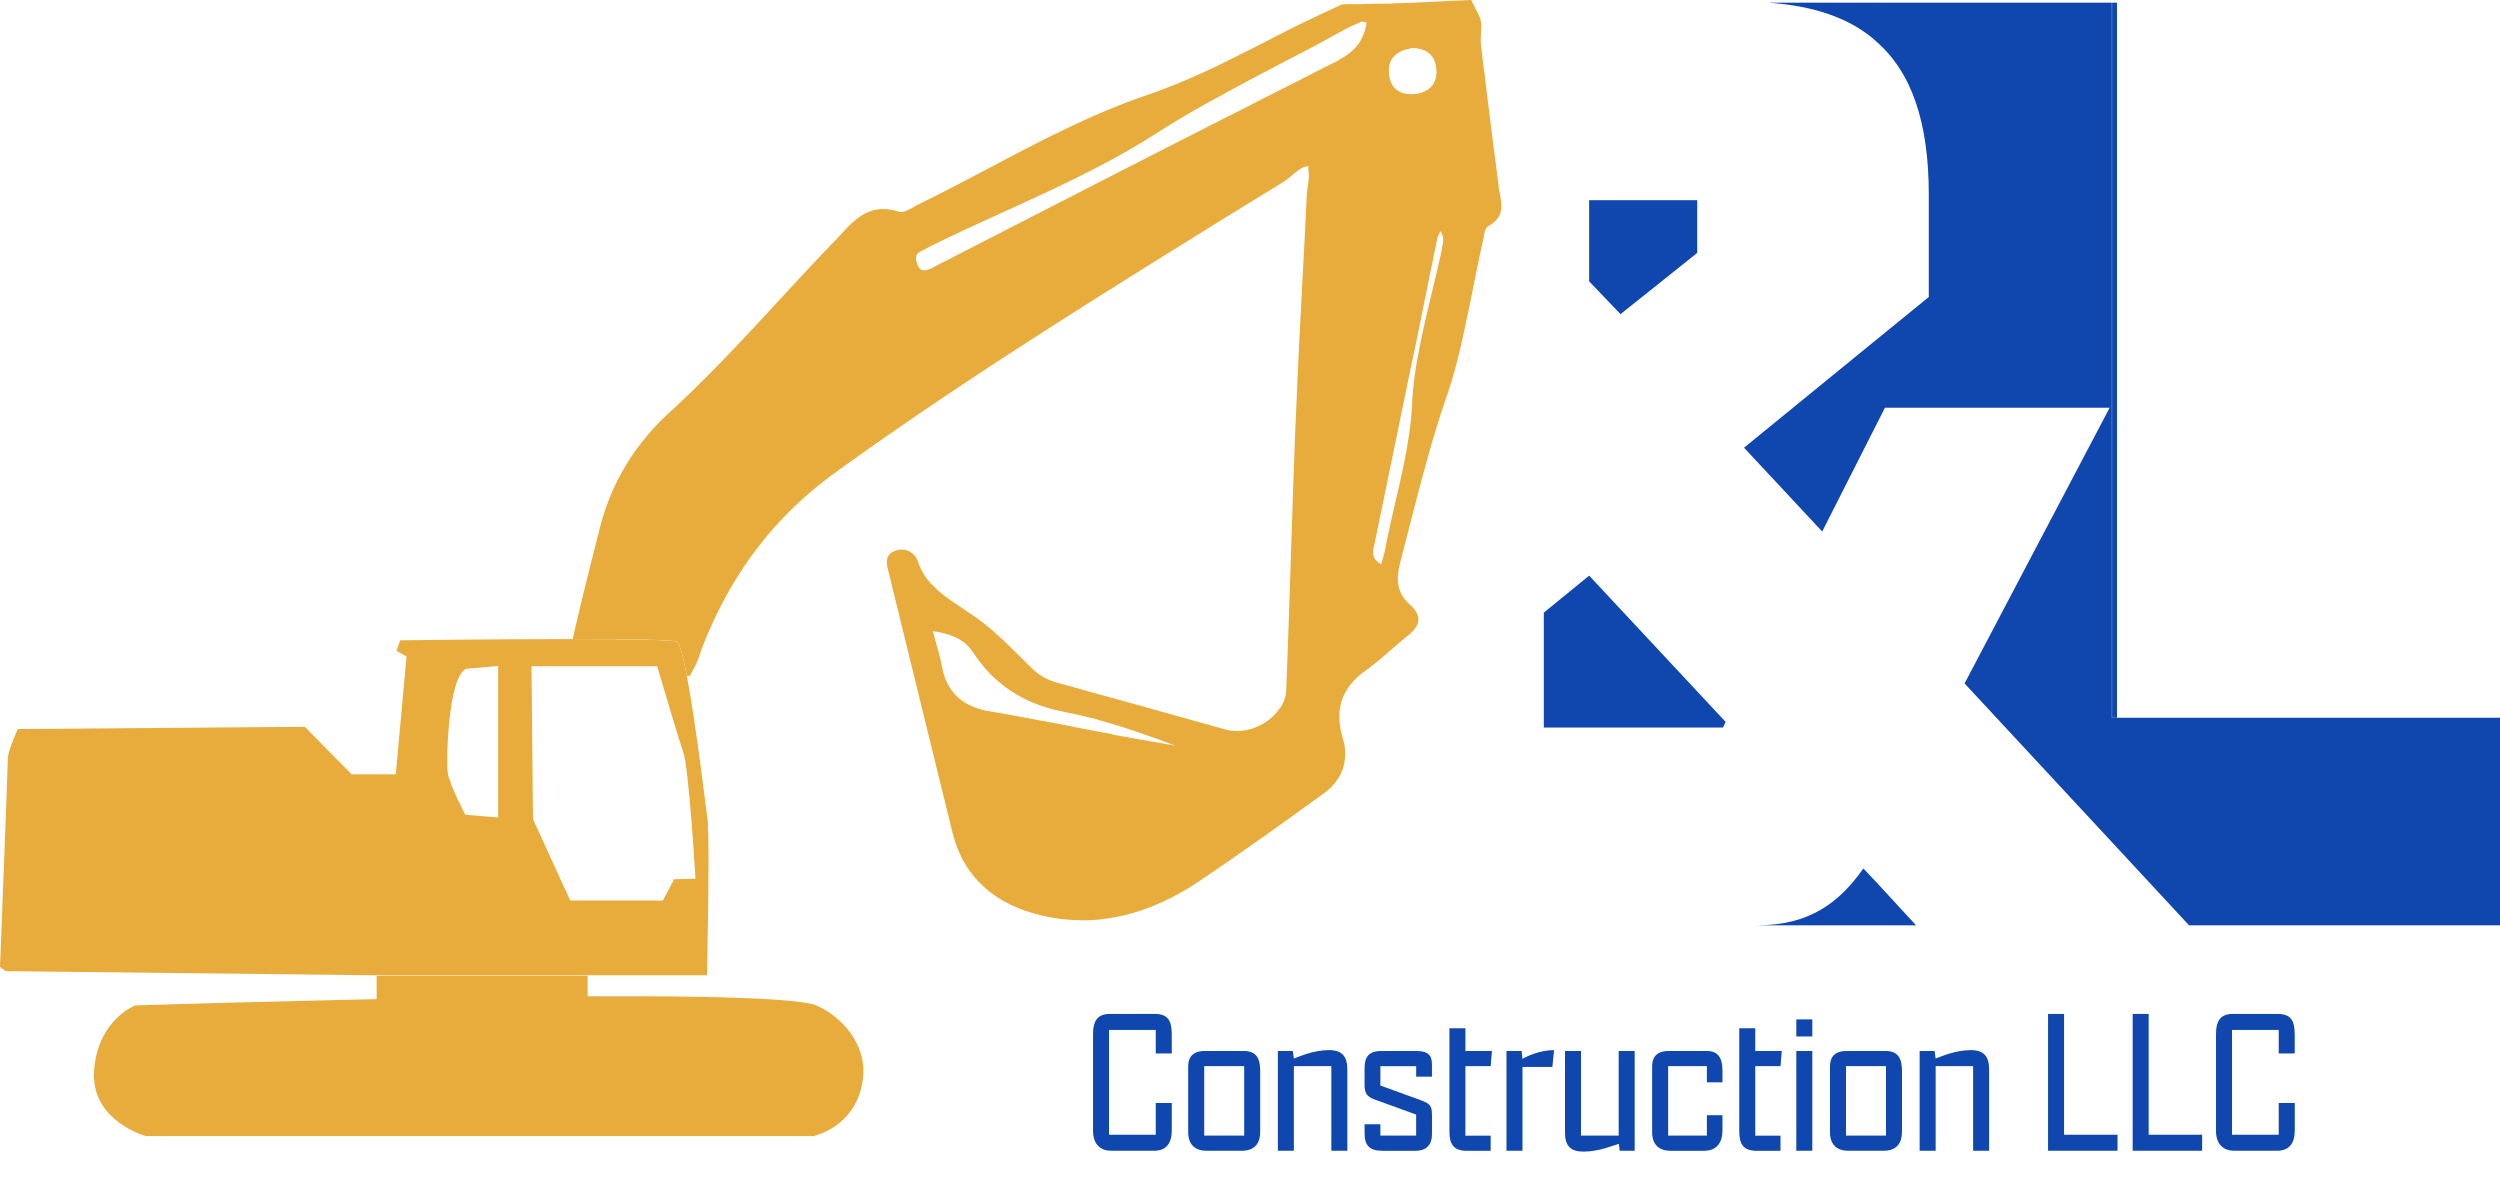 <svg xmlns="http://www.w3.org/2000/svg" data-name="15001500 px Logo 6" viewBox="0 0 1020.2 491.07">
    <g data-name="Graphic Elements"><path d="M557 1.7h-6.9l-2.5.1c-.4.2-.7.3-1 .5-.7.3-1.5.6-2.2 1-5.2 2.4-10.4 4.9-15.6 7.4-6.6 3.3-13.2 6.8-19.8 10.1l-10.2 5.1c-10.1 4.9-20.5 9.4-31.3 13.1-32.1 11-61.6 29.2-92.3 44.2-2.7 1.3-6.2 4-8.4 3.2-13.5-4.3-19.4 5.1-26.7 12.5-22.4 23.2-43.2 47.8-67.2 69.7-14.3 13.2-23.6 28.9-28.2 47.2-3.8 15-7.6 30-11 45 21.9 0 40.9.2 42.6 1.1 1.1.6 2.5 6.1 4 13.9h1.3c.3-.8.7-1.5 1.2-2.4 0 0 0-.3.2-.4 1.7-2.8 2.5-6 3.7-9.1 11-28.2 28-51.9 53.4-70.5 51.4-37.2 105.3-70.7 159.3-104.2l23.4-14.4c.5-.3 1-.6 1.5-1 1.6-1 3.3-2.6 5.1-4 2-1.5 4-2.5 5.9-1.6l1.9-3.1 18.7-31.5 8.7-14.7.3-.6 10-16.9-18.1.2.2.1Zm-10.7 22.9-3.6 1.8a886 886 0 0 0-13.7 7c-5 2.5-9.9 5-14.9 7.5-5 2.6-10.1 5.2-15.1 7.7-38 19.3-75.9 38.8-113.9 58.3-1.7.8-3.5 1.9-5.2 2.7-2.2.9-4.3 1.5-5.5-1.6-.7-2.2-1.3-4.2 1.5-5.5 2-1 3.9-2.1 6-3.1 29.9-14.6 61.5-26.8 89.2-44.5 9.1-5.8 18.3-11.2 27.7-16.2 4.3-2.4 8.6-4.7 12.9-7 5.7-3 11.4-6 17.2-9 5.2-2.7 10.4-5.4 15.5-8.3 1.4-.8 2.8-1.5 4.2-2.3 2.2-1.2 4.5-2.1 6.8-3.2.5-.2 1.1 0 2.3.3-1.2 7.5-4.9 11.9-11.5 15.3l.1.1Z" style="fill:#e7ac3c;stroke-width:0"/><g style="isolation:isolate"><path d="M478.18 450.1v11.08c0 5.15-2.06 8.42-7.22 8.42h-17.52c-4.12 0-7.39-2.41-7.39-8.08v-39.6c0-5.58 2.06-8.16 6.87-8.16h18.21c5.5 0 7.04 2.75 7.04 8.42v7.73h-6.53v-9.62h-19.07v42.78h19.07V450.1h6.53ZM484.88 462.04v-26.8c0-4.81 2.92-6.36 6.79-6.36h15.89c5.15 0 6.7 3.09 6.7 8.16v24.83c0 4.47-2.06 7.73-7.47 7.73h-14.52c-4.21 0-7.39-2.23-7.39-7.56Zm22.85 1.37v-28.35h-16.32v28.35h16.32ZM521.47 428.88h6.1l.43 3.09c2.32-.86 8.08-3.44 14.35-3.44 5.24 0 7.47 2.49 7.47 7.9v33.16h-6.53v-34.53H528v34.53h-6.53v-40.72ZM556.86 462.56v-3.78h6.44v4.64h14.6v-8.59l-17.27-6.27c-2.83-1.12-3.78-2.49-3.78-5.93v-6.7c0-4.47 1.63-7.04 6.79-7.04h14.35c4.73 0 6.36 1.72 6.36 5.5v4.98h-6.44v-4.29h-14.6v7.9l17.01 6.18c3.52 1.46 4.04 2.23 4.04 6.27v7.56c0 3.69-1.89 6.62-6.7 6.62h-13.57c-5.24 0-7.22-2.23-7.22-7.04ZM591.48 461.7v-42.09h6.53v9.28h10.82l-.52 6.19H598v28.35h10.31v6.19h-9.79c-5.5 0-7.04-2.92-7.04-7.9ZM614.76 428.88h6.19l.34 3.26c1.63-1.03 7.04-3.61 12.89-3.61l-.69 6.87h-12.2v34.19h-6.53v-40.72ZM667.07 469.6h-6.1l-.34-2.83c-2.41.69-8.16 3.18-14.43 3.18-5.15 0-7.56-2.23-7.56-7.73v-33.33h6.53v34.53h15.38v-34.53h6.53v40.72ZM674.2 462.04v-26.8c0-4.81 2.92-6.36 6.79-6.36h15.55c4.81 0 6.36 3.09 6.36 8.16v4.64h-6.36v-6.61h-15.81v28.35h15.81v-8.33h6.36v6.27c0 4.47-2.06 8.25-7.39 8.25h-13.92c-4.21 0-7.39-2.23-7.39-7.56ZM709.76 461.7v-42.09h6.53v9.28h10.82l-.52 6.19h-10.31v28.35h10.31v6.19h-9.79c-5.5 0-7.04-2.92-7.04-7.9ZM733.04 415.99h6.53v6.96h-6.53v-6.96Zm0 12.89h6.53v40.72h-6.53v-40.72ZM746.78 462.04v-26.8c0-4.81 2.92-6.36 6.79-6.36h15.89c5.15 0 6.7 3.09 6.7 8.16v24.83c0 4.47-2.06 7.73-7.47 7.73h-14.52c-4.21 0-7.39-2.23-7.39-7.56Zm22.85 1.37v-28.35h-16.32v28.35h16.32ZM783.37 428.88h6.1l.43 3.09c2.32-.86 8.08-3.44 14.35-3.44 5.24 0 7.47 2.49 7.47 7.9v33.16h-6.53v-34.53H789.9v34.53h-6.53v-40.72ZM835.77 413.76h6.53v49.31h21.82v6.53h-28.35v-55.84ZM870.3 413.76h6.53v49.31h21.82v6.53H870.3v-55.84ZM936.45 450.1v11.08c0 5.15-2.06 8.42-7.22 8.42H911.7c-4.12 0-7.39-2.41-7.39-8.08v-39.6c0-5.58 2.06-8.16 6.87-8.16h18.21c5.5 0 7.04 2.75 7.04 8.42v7.73h-6.53v-9.62h-19.07v42.78h19.07V450.1h6.53Z" style="fill:#0f47af;stroke-width:0"/></g><path d="m516.3 65.9-1.1 1.9c.2 0 .3.1.5.2 1.1.6 1.7 1.6 1.9 2.7.1-1.9 0-3.6-1.3-4.8Z" style="fill:#e7ac3c;stroke-width:0"/><path d="M386.7 290.8c-1.2-.2-2.4-.5-3.5-.8 1.2.3 2.3.5 3.5.8ZM661.3 128.2l-12.8-13.4V81.7h44.1v21.5l-31.3 25zM648.5 234.9l55.7 59.7-1.1 2.3H630V250l18.5-15.1zM765.6 1.1v15.7c-10.5-9.3-25.1-14.4-43.9-15.7h43.9ZM861.9 1.1h2v291.8h-2z" style="fill:#0f47af;stroke-width:0"/><path d="M1020.2 292.8v84.8H893.3L864 346l-62.3-67.1 59.2-112.5h-91.7l-3.6 7.1-22 43.4-31.9-34.2 53.8-43.9 21.6-17.6V79.4c0-29.3-6.9-50-21.6-62.6V1.1h96.3v291.8h158.3l.1-.1ZM781.9 377.6H717c21.5 0 33.6-9.3 43.4-23.2l5.2 5.5 16.3 17.7Z" style="fill:#0f47af;stroke-width:0"/><path d="M611.6 76.1c-1.7-13.1-3.4-26.2-5-39.3-.2-2-.5-4-.7-6-.6-4.1-1.1-8.2-1.5-12.3-.5-3.6.6-7.6-.3-10.9-.1-.4-.3-.8-.5-1.2-1-2-1.9-3.7-2.8-5.5V.7c-.2-.3-.3-.5-.5-.7l-4.4.2-12.9.6-14.9.7-4.3 7.7-6.8 12.2-22.2 39.5-2.2 3.8c1.2 1.2 1.5 2.9 1.3 4.8.7 2.8-.4 6.6-.6 9.6-1.1 23.7-2.5 47.2-3.6 70.9-.4 8.2-.7 16.6-1.1 24.9-1.4 35.5-2.3 71.1-3.7 106.6-.1 3-1.2 5.9-3.2 8.3-4.1 5.6-12 9.3-19 8.4-.8 0-1.5-.2-2.2-.4l-10.8-3c-3-.8-5.9-1.7-8.9-2.5-.5-.2-1-.2-1.5-.4-11-3.1-22.1-6.2-33.2-9.2-4.9-1.4-9.8-2.8-14.7-4.1-3.7-1.1-6.8-2.6-9.7-5.3-2-2-4-3.9-6-5.9-6-6-12-11.8-19-16.5-5.9-4.1-12-7.5-16.5-12.5-.2 0-.4-.3-.5-.5-2.3-2.5-4-5.4-5.2-9-1.1-3.2-5-5.9-9.5-4-3.8 1.6-3.3 4.7-2.6 7.7 0 .4.2.7.3 1.1.5 1.7.8 3.4 1.2 5 0 .2.1.3.1.5 1.6 6.3 3.2 12.7 4.7 19.1l4.2 17.1c5.3 21.5 10.5 43 15.8 64.4 4.6 18.5 17.6 29.5 36.8 33.9 4.8 1.1 9.4 1.7 14 1.8 3.9.2 7.9 0 11.7-.6 10.7-1.4 21-5.2 30.7-10.7 2.6-1.4 5.1-3 7.6-4.7 17.1-11.5 33.8-23.5 50.4-35.5 4.3-3.1 7.1-6.8 8.3-11 .6-2 .8-4.2.7-6.4 0-1.7-.4-3.5-1-5.4-2.5-8.8-1.7-16.4 4.1-22.9 1.4-1.6 3.1-3.1 5.2-4.6 1-.7 2-1.5 3-2.3 5-3.8 9.5-8.2 14.4-12.1 5.1-4 5.8-8 .9-12.4-5.5-4.8-5.9-10.3-4.2-17 .5-1.8.9-3.7 1.4-5.5 1.3-5.1 2.6-10.1 3.9-15.1 4-15.5 8.1-31 13.3-46.3 1.3-3.5 2.3-7 3.4-10.6.4-1.5.8-2.9 1.2-4.4 2.4-9.3 4.2-18.8 6.2-28.2 1.4-7.2 2.9-14.6 4.5-21.8.5-2 .6-5 2.1-5.7 7.9-4.3 5-10.4 4.2-16.3l.1.1ZM454.2 299.6h-.5c-8-1.5-15.9-3-23.8-4.6-4.3-.8-8.7-1.6-13-2.4-4.3-.8-8.6-1.6-12.9-2.3-.4 0-.8-.2-1.2-.2-1.2-.2-2.4-.5-3.5-.9-8.6-2.7-13.4-8.5-15-17.7-.8-4.3-2.2-8.5-3.5-13.4 0-.2-.1-.4-.2-.6 7.5 1.2 13.2 3.4 16.6 8.9 1.7 2.5 3.5 4.9 5.4 7 4 4.4 8.5 8 13.7 10.8 5.2 2.9 11 4.9 17.5 6.2 4.1.8 8.2 1.7 12.3 2.8h.3c.6.2 1.2.3 1.6.5.5.2.9.2 1.3.4 10.3 2.8 20.5 6.5 30.4 10.2-8.6-1.5-17.2-3-25.7-4.5l.2-.2ZM572.3 20.7c1.2-.5 2.5-.8 4-1.1 2.9 0 5.3.8 6.9 2.2.4.3.7.6 1 1 1.2 1.4 1.8 3.4 2 5.8.3 5.8-3.3 9.3-9.1 9.8h-1.3c-.7 0-1.3 0-1.9-.1-2.4-.4-4.3-1.5-5.5-3.3-.9-1.3-1.5-3.1-1.6-5.1-.4-4.7 1.7-7.7 5.5-9.2Zm16.1 81.2c-2.7 12.5-6.1 24.9-8.6 37.4-.2 1.1-.5 2.3-.7 3.4-1.4 7.2-2.5 14.3-2.8 21.5-.8 17.7-5.6 34.4-9.3 51.4-.2 1-.4 2-.6 2.9-.4 1.6-.7 3.3-1 5.1-.4 2-1 4-1.8 6.7-3.5-2-3.5-4.3-3.1-6.7 0-.2 0-.4.2-.6.2-1 .4-1.9.6-2.9 1.2-5.7 2.3-11.4 3.5-17 2.6-12.8 5.3-25.6 7.9-38.4 1.6-7.8 3.2-15.6 4.9-23.5.2-1.1.5-2.2.7-3.4 2.7-13.6 5.5-27.2 8.3-40.8.2-.7.6-1.3 1.2-2.7 2 2.9.9 5.2.5 7.5l.1.1ZM331.6 463.6H59.5s-22.6-6.1-21.1-26.8 16.8-26.5 16.8-26.5c16.5-.5 258.2-8.2 277.9 0 6 2.5 10.4 7.1 10.4 7.1 1.5 1.5 10.1 10 8.7 22.4-2.3 20.4-20.6 23.9-20.6 23.9v-.1Z" style="fill:#e7ac3c;stroke-width:0"/><path d="M153.7 398.2h86.1v20.9h-86.1zM289 336.7c-.6-4.8-4.9-40.6-8.7-60.9-1.5-7.8-2.9-13.3-4-13.9-1.7-.8-20.6-1.1-42.6-1.1-32 0-70.4.5-70.4.5l-1.5 4.3 4.1 2.3-4.4 48.1h-18l-19.1-19.4-117.1.9s-4.1 8.7-4.1 12.2S0 394.6 0 394.6l2.3 1.7 151.2 1.7h135s1.2-54.8.3-61.4l.2.1Zm-85.6-3.1-13.5-1.1s-6.5-12.2-7.2-17.2.2-39.5 7.6-42.4l13-1.1v61.7l.1.1Zm71.7 25.2-4.6 8.7h-37.8l-15.2-33.2-.6-62.4h51.3s.5 1.6 1.2 4.1c2.4 8.1 7.6 25.7 9.4 30.9 2.4 6.7 5 51.7 5 51.7l-8.7.2Z" style="fill:#e7ac3c;stroke-width:0"/></g>
</svg>
